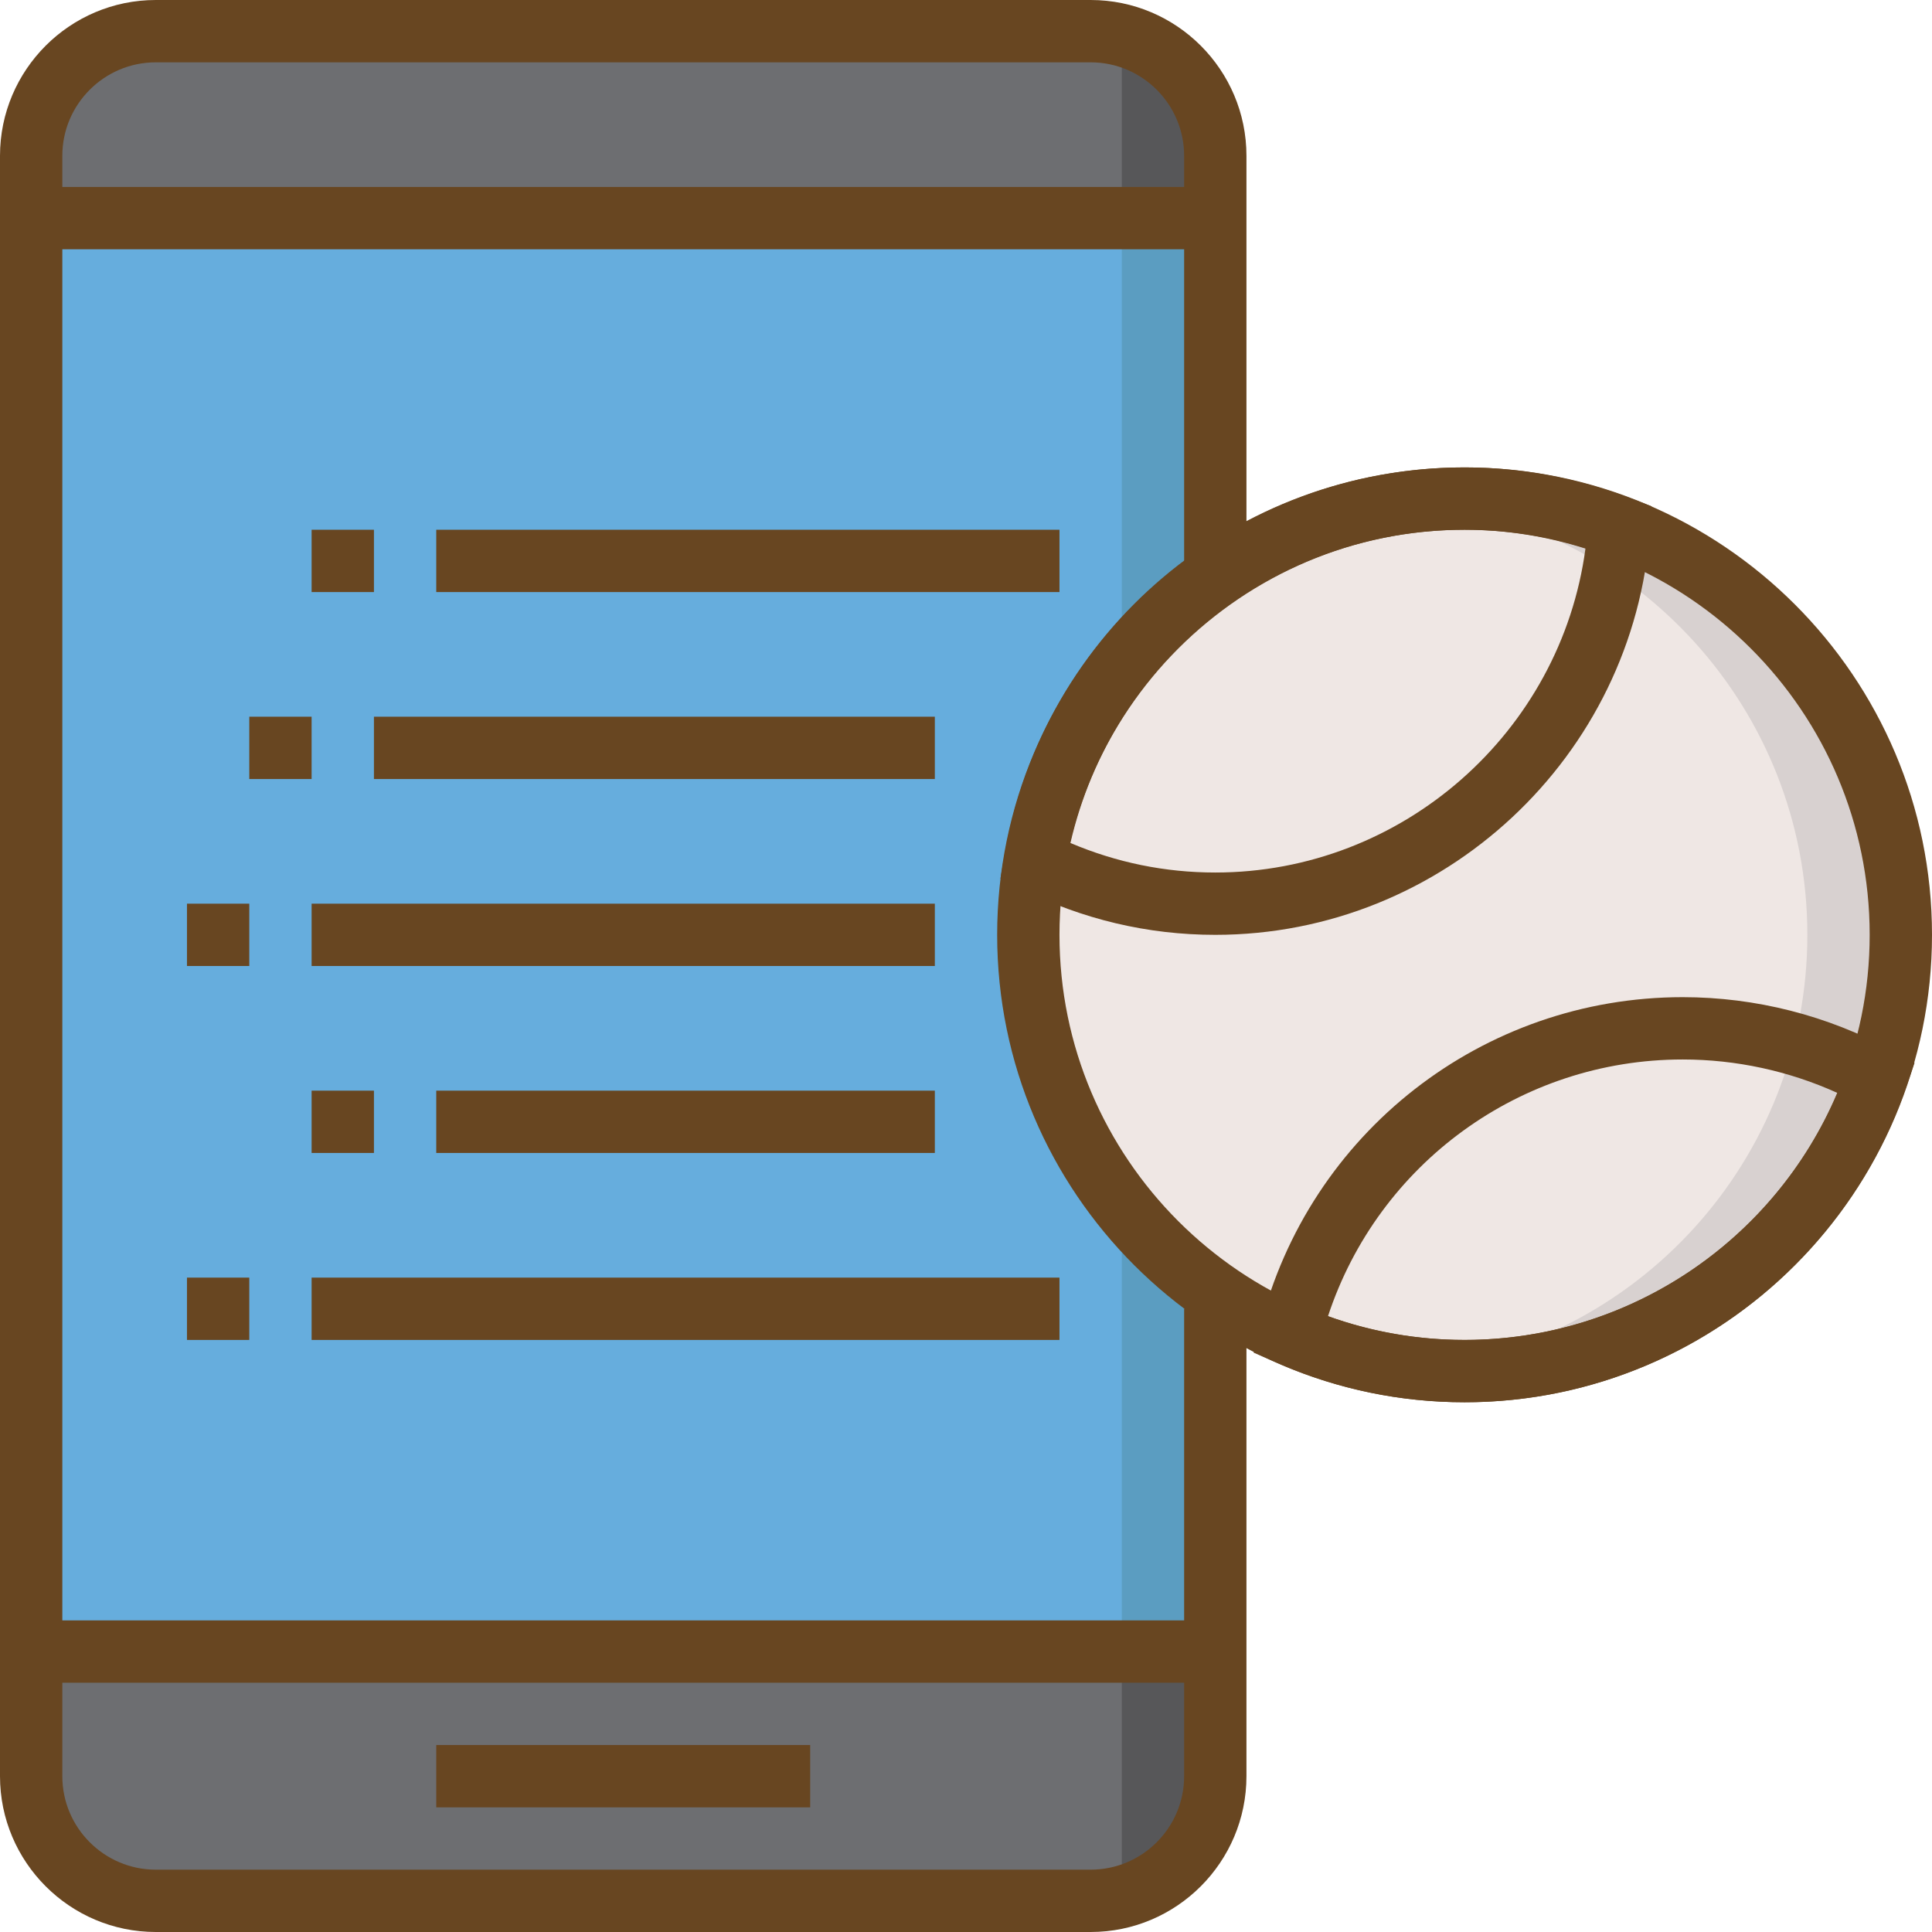 <svg xmlns="http://www.w3.org/2000/svg" viewBox="0.0 0.0 200.0 200.0" height="200.0px" width="200.0px"><path fill="#6D6E71" fill-opacity="1.0"  filling="0" d="M3.226 183.871 C3.226 190.997 9.003 196.774 16.129 196.774 L112.903 196.774 C120.029 196.774 125.806 190.997 125.806 183.871 L125.806 170.968 L3.226 170.968 L3.226 183.871 Z"></path>
<path fill="#6D6E71" fill-opacity="1.0"  filling="0" d="M125.806 16.129 C125.806 9.003 120.029 3.226 112.903 3.226 L16.129 3.226 C9.003 3.226 3.226 9.003 3.226 16.129 L3.226 22.581 L125.806 22.581 L125.806 16.129 Z"></path>
<path fill="#575759" fill-opacity="1.0"  filling="0" d="M125.806 16.129 C125.806 10.123 121.684 5.119 116.129 3.681 L116.129 22.581 L125.806 22.581 L125.806 16.129 Z"></path>
<path fill="#575759" fill-opacity="1.0"  filling="0" d="M116.129 196.319 C121.684 194.881 125.806 189.877 125.806 183.871 L125.806 170.968 L116.129 170.968 L116.129 196.319 Z"></path>
<path fill="#66ADDD" fill-opacity="1.0"  filling="0" d="M125.806 61.29 L125.806 22.581 L3.226 22.581 L3.226 170.968 L125.806 170.968 L125.806 135.484 L125.806 61.29 Z"></path>
<path fill="#5B9DC1" fill-opacity="1.0"  filling="0" d="M116.129 22.581 L125.806 22.581 L125.806 170.968 L116.129 170.968 L116.129 22.581 Z"></path>
<path fill="#684621" fill-opacity="1.0"  filling="0" d="M3.226 167.742 L125.806 167.742 L125.806 174.194 L3.226 174.194 L3.226 167.742 Z"></path>
<path fill="#684621" fill-opacity="1.0"  filling="0" d="M45.161 180.645 L83.871 180.645 L83.871 187.097 L45.161 187.097 L45.161 180.645 Z"></path>
<path fill="#684621" fill-opacity="1.0"  filling="0" d="M3.226 19.355 L125.806 19.355 L125.806 25.806 L3.226 25.806 L3.226 19.355 Z"></path>
<path fill="#EFE7E4" fill-opacity="1.0"  filling="0" d="M196.774 96.774 A45.161 45.161 0.0 1 1 106.452 96.774 A45.161 45.161 0.0 1 1 196.774 96.774 Z"></path>
<path fill="#D8D1D0" fill-opacity="1.0"  filling="0" d="M151.613 51.613 C149.977 51.613 148.365 51.71 146.774 51.881 C169.439 54.297 187.097 73.468 187.097 96.774 C187.097 120.081 169.439 139.252 146.774 141.668 C148.365 141.839 149.977 141.935 151.613 141.935 C176.555 141.935 196.774 121.716 196.774 96.774 C196.774 71.832 176.555 51.613 151.613 51.613 Z"></path>
<path fill="#684621" fill-opacity="1.0"  filling="0" d="M151.613 145.161 C124.932 145.161 103.226 123.455 103.226 96.774 C103.226 70.094 124.932 48.387 151.613 48.387 C178.294 48.387 200.0 70.094 200.0 96.774 C200.0 123.455 178.294 145.161 151.613 145.161 Z M151.613 54.839 C128.49 54.839 109.677 73.652 109.677 96.774 C109.677 119.897 128.49 138.71 151.613 138.71 C174.735 138.71 193.548 119.897 193.548 96.774 C193.548 73.652 174.735 54.839 151.613 54.839 Z"></path>
<path fill="#684621" fill-opacity="1.0"  filling="0" d="M151.613 145.161 C144.926 145.161 138.416 143.8 132.274 141.116 L129.774 140.023 L130.439 137.377 C135.487 117.271 153.481 103.226 174.194 103.226 C181.732 103.226 189.2 105.126 195.794 108.723 L198.194 110.029 L197.297 112.613 C190.545 132.081 172.187 145.161 151.613 145.161 Z M137.474 136.248 C142.016 137.884 146.758 138.71 151.613 138.71 C168.494 138.71 183.661 128.542 190.19 113.132 C185.19 110.865 179.713 109.677 174.194 109.677 C157.387 109.677 142.668 120.471 137.474 136.248 Z"></path>
<path fill="#684621" fill-opacity="1.0"  filling="0" d="M125.806 96.774 C118.806 96.774 112.042 95.171 105.71 92.013 L103.568 90.942 L103.971 88.581 C107.948 65.294 127.987 48.387 151.613 48.387 C157.423 48.387 163.181 49.455 168.735 51.561 L170.977 52.413 L170.81 54.803 C169.158 78.339 149.394 96.774 125.806 96.774 Z M110.81 87.265 C115.59 89.297 120.626 90.323 125.806 90.323 C145.2 90.323 161.581 75.781 164.126 56.787 C160.032 55.494 155.835 54.839 151.613 54.839 C131.961 54.839 115.177 68.335 110.81 87.265 Z"></path>
<path fill="#684621" fill-opacity="1.0"  filling="0" d="M112.903 200.0 L16.129 200.0 C7.235 200.0 0.0 192.765 0.0 183.871 L0.0 16.129 C0.0 7.235 7.235 0.0 16.129 0.0 L112.903 0.0 C121.797 0.0 129.032 7.235 129.032 16.129 L129.032 61.29 L122.581 61.29 L122.581 16.129 C122.581 10.794 118.239 6.452 112.903 6.452 L16.129 6.452 C10.794 6.452 6.452 10.794 6.452 16.129 L6.452 183.871 C6.452 189.206 10.794 193.548 16.129 193.548 L112.903 193.548 C118.239 193.548 122.581 189.206 122.581 183.871 L122.581 135.484 L129.032 135.484 L129.032 183.871 C129.032 192.765 121.797 200.0 112.903 200.0 Z"></path>
<path fill="#684621" fill-opacity="1.0"  filling="0" d="M32.258 93.548 L96.774 93.548 L96.774 100.0 L32.258 100.0 L32.258 93.548 Z"></path>
<path fill="#684621" fill-opacity="1.0"  filling="0" d="M19.355 93.548 L25.806 93.548 L25.806 100.0 L19.355 100.0 L19.355 93.548 Z"></path>
<path fill="#684621" fill-opacity="1.0"  filling="0" d="M38.71 74.194 L96.774 74.194 L96.774 80.645 L38.71 80.645 L38.71 74.194 Z"></path>
<path fill="#684621" fill-opacity="1.0"  filling="0" d="M25.806 74.194 L32.258 74.194 L32.258 80.645 L25.806 80.645 L25.806 74.194 Z"></path>
<path fill="#684621" fill-opacity="1.0"  filling="0" d="M45.161 54.839 L109.677 54.839 L109.677 61.29 L45.161 61.29 L45.161 54.839 Z"></path>
<path fill="#684621" fill-opacity="1.0"  filling="0" d="M32.258 54.839 L38.71 54.839 L38.71 61.29 L32.258 61.29 L32.258 54.839 Z"></path>
<path fill="#684621" fill-opacity="1.0"  filling="0" d="M45.161 112.903 L96.774 112.903 L96.774 119.355 L45.161 119.355 L45.161 112.903 Z"></path>
<path fill="#684621" fill-opacity="1.0"  filling="0" d="M32.258 112.903 L38.71 112.903 L38.71 119.355 L32.258 119.355 L32.258 112.903 Z"></path>
<path fill="#684621" fill-opacity="1.0"  filling="0" d="M32.258 132.258 L109.677 132.258 L109.677 138.71 L32.258 138.71 L32.258 132.258 Z"></path>
<path fill="#684621" fill-opacity="1.0"  filling="0" d="M19.355 132.258 L25.806 132.258 L25.806 138.71 L19.355 138.71 L19.355 132.258 Z"></path></svg>